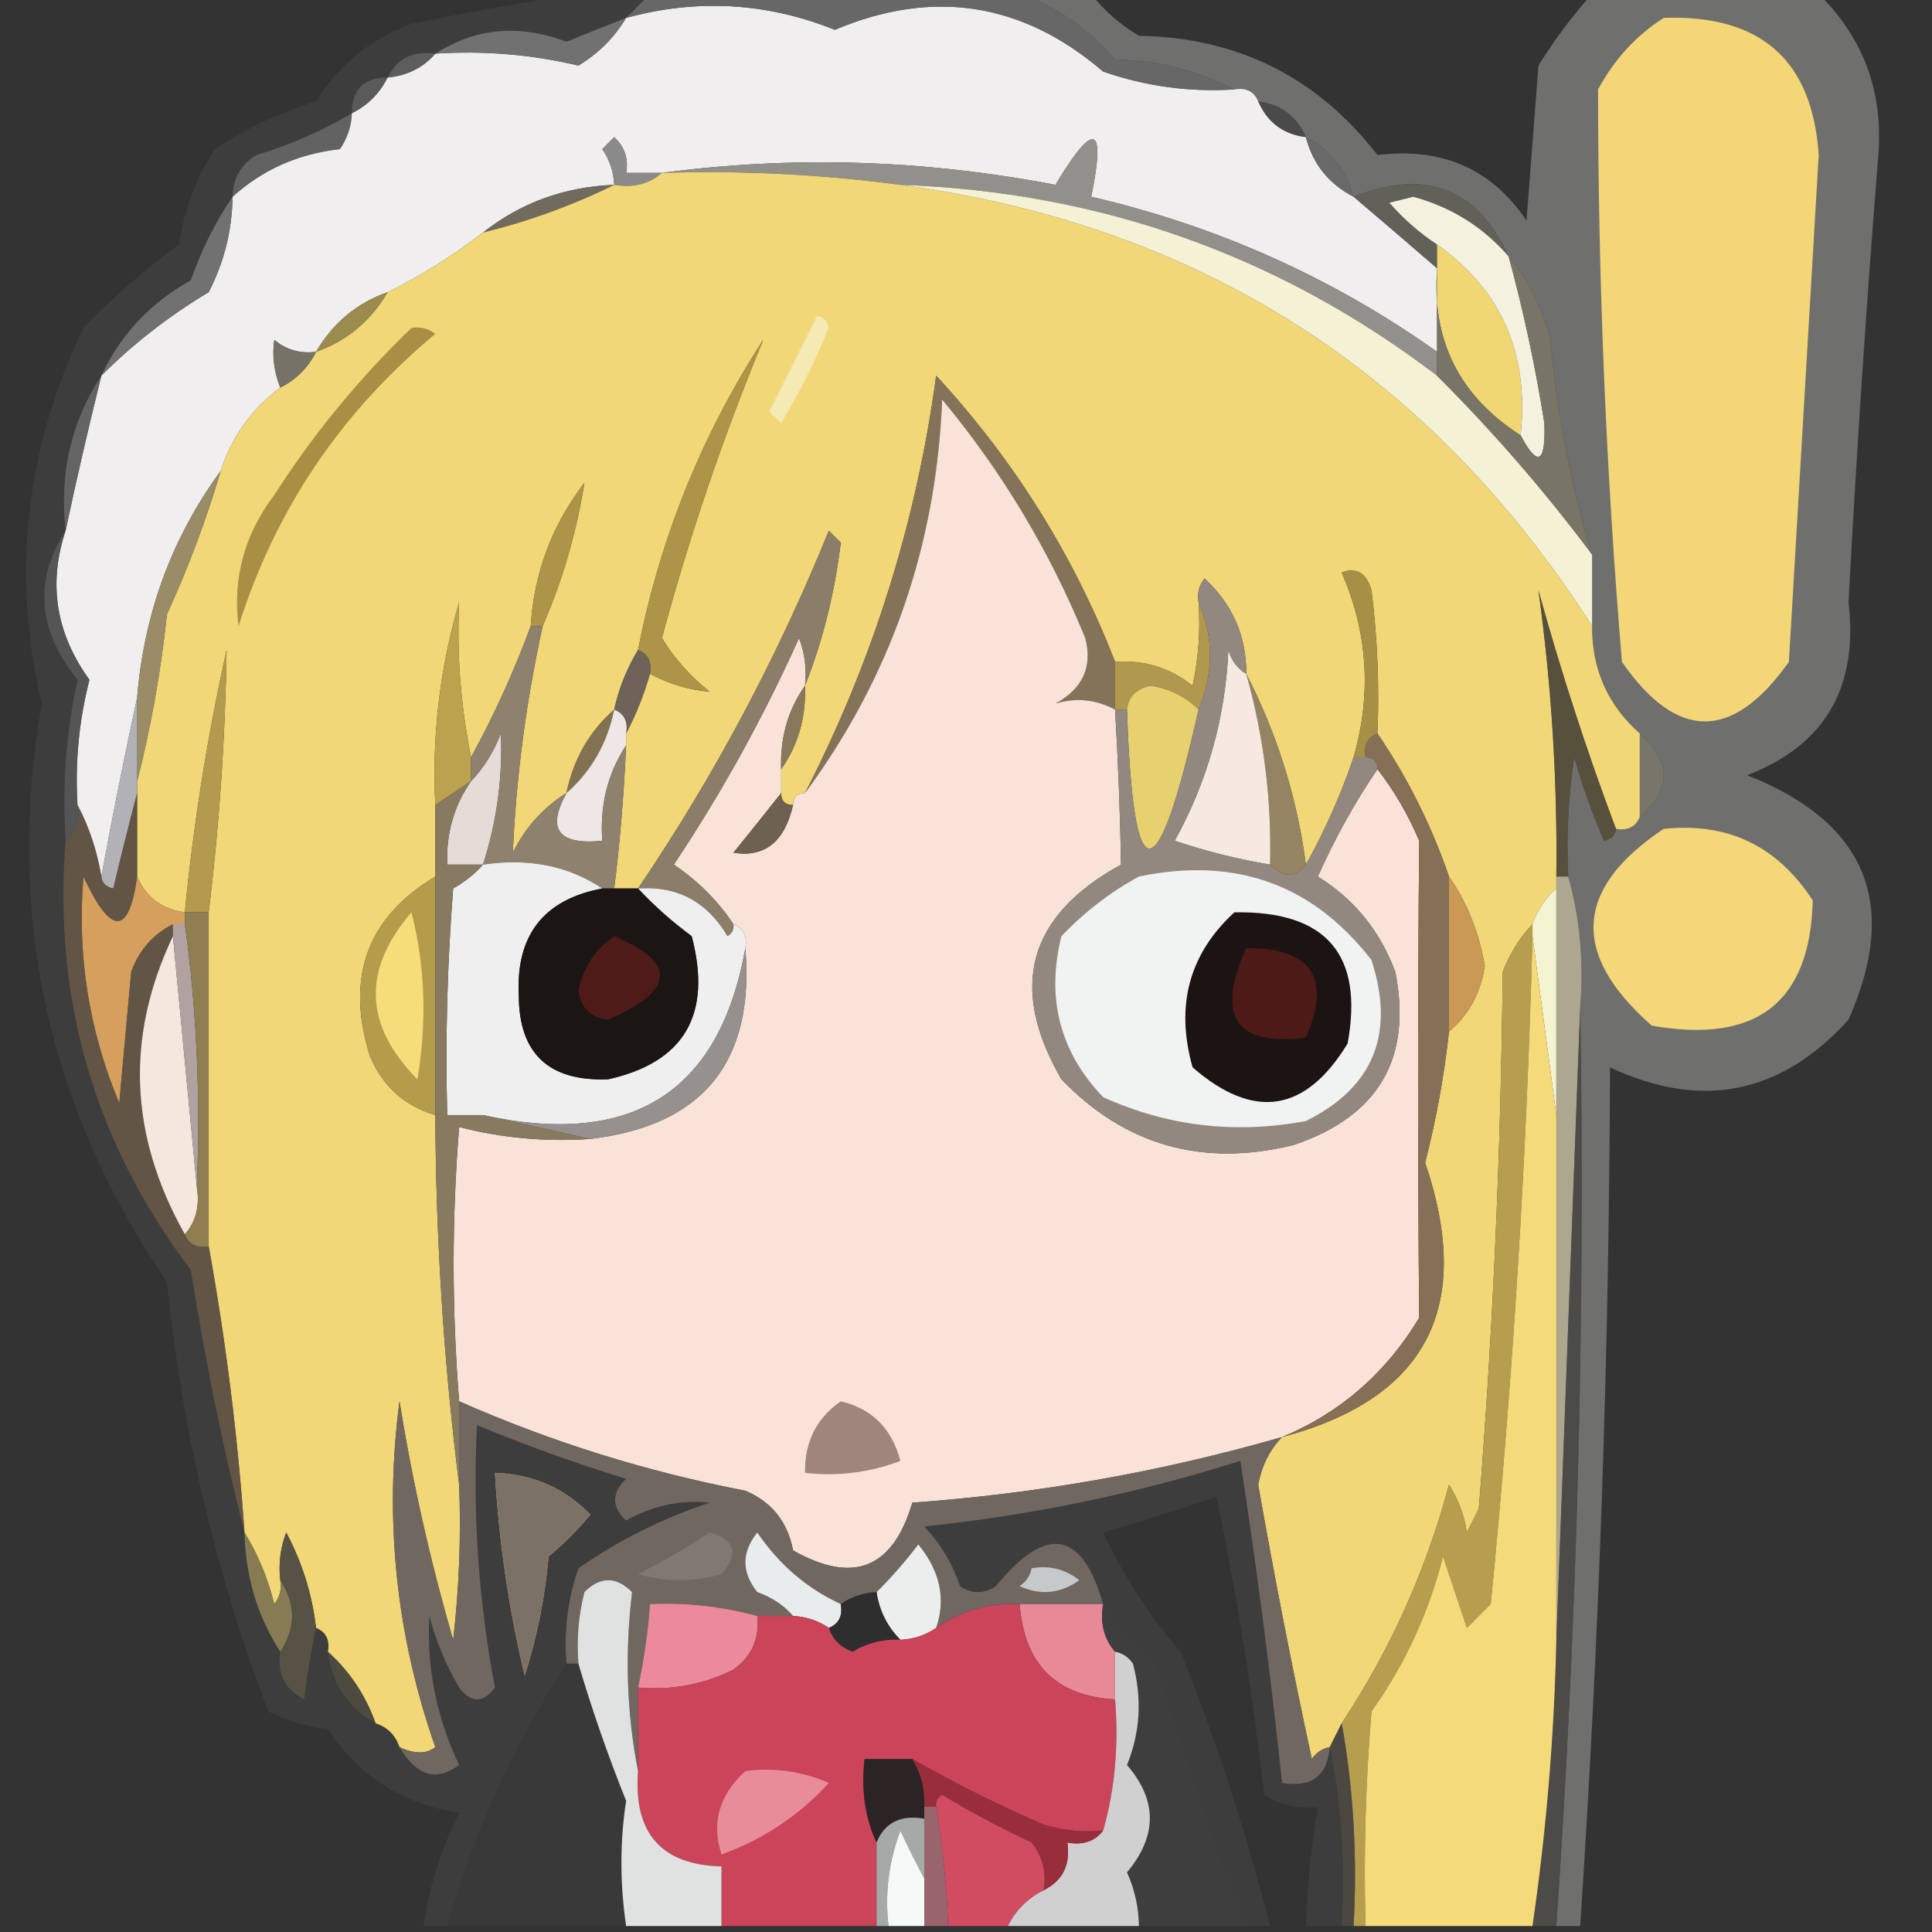 <?xml version="1.0" encoding="UTF-8"?>
<!DOCTYPE svg PUBLIC "-//W3C//DTD SVG 1.1//EN" "http://www.w3.org/Graphics/SVG/1.1/DTD/svg11.dtd">
<svg xmlns="http://www.w3.org/2000/svg" version="1.1" width="162px" height="162px" style="shape-rendering:geometricPrecision; text-rendering:geometricPrecision; image-rendering:optimizeQuality; fill-rule:evenodd; clip-rule:evenodd" xmlns:xlink="http://www.w3.org/1999/xlink">
<rect width="100%" height="100%" fill="#333333" stroke="none"/>
<g><path style="opacity:0.05" fill="#f6f6f6" d="M 48.5,-0.5 C 50.5,-0.5 52.5,-0.5 54.5,-0.5C 53.833,0.167 53.167,0.833 52.5,1.5C 50.844,2.146 49.177,2.813 47.5,3.5C 43.55,1.999 39.883,2.332 36.5,4.5C 34.62,4.229 33.287,4.896 32.5,6.5C 30.5,6.5 29.5,7.5 29.5,9.5C 27.028,10.962 24.361,12.128 21.5,13C 20.177,13.816 19.511,14.983 19.5,16.5C 18.065,18.598 16.898,20.931 16,23.5C 12.595,25.402 10.095,28.069 8.5,31.5C 5.965,35.355 4.965,39.688 5.5,44.5C 2.821,48.673 3.154,52.84 6.5,57C 5.533,61.401 5.2,65.901 5.5,70.5C 4.444,83.832 7.944,95.832 16,106.5C 17.187,114.033 18.687,121.366 20.5,128.5C 20.59,132.214 21.59,135.548 23.5,138.5C 23.222,140.346 23.889,141.68 25.5,142.5C 25.761,140.405 26.095,138.405 26.5,136.5C 27.338,136.842 27.672,137.508 27.5,138.5C 27.845,141.198 29.178,143.198 31.5,144.5C 32.5,144.833 33.167,145.5 33.5,146.5C 34.915,148.917 36.581,149.417 38.5,148C 36.602,143.992 35.768,139.826 36,135.5C 36.557,137.615 37.391,139.615 38.5,141.5C 39.5,142.833 40.5,142.833 41.5,141.5C 40.127,134.231 39.627,126.898 40,119.5C 44.074,121.192 48.24,122.692 52.5,124C 51.269,125.183 51.269,126.349 52.5,127.5C 54.735,126.248 57.069,125.748 59.5,126C 55.545,127.311 51.879,129.144 48.5,131.5C 47.607,134.084 47.274,136.751 47.5,139.5C 43.09,146.322 39.756,153.656 37.5,161.5C 36.833,161.5 36.167,161.5 35.5,161.5C 35.998,158.171 36.998,155.005 38.5,152C 33.804,151.308 30.138,148.975 27.5,145C 25.744,144.798 24.078,144.298 22.5,143.5C 18.079,131.9 15.246,119.9 14,107.5C 3.939,92.728 0.439,76.562 3.5,59C 0.944,48.161 2.111,37.661 7,27.5C 9.479,24.931 12.146,22.598 15,20.5C 15.438,17.624 16.438,14.957 18,12.5C 20.642,10.762 23.475,9.429 26.5,8.5C 28.417,5.417 31.084,3.25 34.5,2C 39.272,1.017 43.938,0.183 48.5,-0.5 Z M 41.5,123.5 C 44.686,123.613 47.353,124.78 49.5,127C 48.465,128.274 47.298,129.44 46,130.5C 45.703,133.914 45.036,137.247 44,140.5C 42.675,134.991 41.841,129.325 41.5,123.5 Z"/></g>
<g><path style="opacity:0.298" fill="#fdfcf9" d="M 85.5,-0.5 C 87.5,-0.5 89.5,-0.5 91.5,-0.5C 92.574,0.885 93.907,2.051 95.5,3C 103.788,3.144 110.455,6.477 115.5,13C 120.921,12.331 125.087,14.164 128,18.5C 128.333,14.167 128.667,9.833 129,5.5C 130.332,3.34 131.832,1.34 133.5,-0.5C 139.833,-0.5 146.167,-0.5 152.5,-0.5C 156.254,3.183 157.92,7.683 157.5,13C 156.501,25.489 155.667,37.989 155,50.5C 155.844,57.664 153.01,62.498 146.5,65C 156.481,68.949 159.314,75.782 155,85.5C 149.334,91.76 142.667,93.094 135,89.5C 134.927,113.538 134.094,137.538 132.5,161.5C 131.833,161.5 131.167,161.5 130.5,161.5C 132.265,135.872 132.932,110.206 132.5,84.5C 132.815,80.629 132.482,76.962 131.5,73.5C 131.335,70.15 131.502,66.817 132,63.5C 132.681,65.895 133.515,68.228 134.5,70.5C 135.107,70.376 135.44,70.043 135.5,69.5C 136.492,69.672 137.158,69.338 137.5,68.5C 140.167,66.167 140.167,63.833 137.5,61.5C 134.816,59.129 133.482,56.129 133.5,52.5C 133.5,50.5 133.5,48.5 133.5,46.5C 131.74,40.71 130.573,34.71 130,28.5C 129.33,25.826 128.163,23.493 126.5,21.5C 123.876,15.765 119.542,14.099 113.5,16.5C 112.864,14.205 111.531,12.539 109.5,11.5C 108.738,9.738 107.404,8.738 105.5,8.5C 105.158,7.662 104.492,7.328 103.5,7.5C 100.308,5.873 96.974,5.039 93.5,5C 91.254,2.391 88.587,0.557 85.5,-0.5 Z"/></g>
<g><path style="opacity:1" fill="#f1eeef" d="M 103.5,7.5 C 104.492,7.328 105.158,7.662 105.5,8.5C 106.262,10.262 107.596,11.262 109.5,11.5C 110.08,13.749 111.413,15.415 113.5,16.5C 115.757,18.411 118.09,20.411 120.5,22.5C 120.5,24.833 120.5,27.167 120.5,29.5C 111.743,23.291 102.076,18.958 91.5,16.5C 92.743,10.42 91.743,10.086 88.5,15.5C 77.421,13.376 66.421,13.042 55.5,14.5C 54.5,14.5 53.5,14.5 52.5,14.5C 52.719,13.325 52.386,12.325 51.5,11.5C 51.167,11.833 50.833,12.167 50.5,12.5C 51.127,13.417 51.461,14.417 51.5,15.5C 47.327,15.667 43.66,17 40.5,19.5C 37.974,21.454 35.307,23.121 32.5,24.5C 29.911,25.419 27.911,27.086 26.5,29.5C 25.178,29.67 24.011,29.337 23,28.5C 22.805,29.819 22.972,31.153 23.5,32.5C 21.1,34.296 19.433,36.63 18.5,39.5C 14.415,45.08 12.081,51.413 11.5,58.5C 10.419,63.486 9.419,68.486 8.5,73.5C 8.125,71.302 7.458,69.302 6.5,67.5C 6.284,63.941 6.618,60.441 7.5,57C 4.689,53.121 4.022,48.954 5.5,44.5C 6.402,40.245 7.402,35.911 8.5,31.5C 11.195,28.808 14.195,26.475 17.5,24.5C 18.795,21.988 19.461,19.321 19.5,16.5C 21.996,14.231 24.996,12.898 28.5,12.5C 29.127,11.583 29.461,10.583 29.5,9.5C 30.833,8.833 31.833,7.833 32.5,6.5C 34.153,6.34 35.486,5.674 36.5,4.5C 40.571,4.234 44.571,4.567 48.5,5.5C 50.188,4.479 51.521,3.145 52.5,1.5C 58.468,-0.123 64.301,0.21 70,2.5C 78.236,-0.967 85.736,0.199 92.5,6C 96.06,7.237 99.727,7.737 103.5,7.5 Z"/></g>
<g><path style="opacity:0.91" fill="#787778" d="M 52.5,1.5 C 51.521,3.145 50.188,4.479 48.5,5.5C 44.571,4.567 40.571,4.234 36.5,4.5C 39.883,2.332 43.55,1.999 47.5,3.5C 49.177,2.813 50.844,2.146 52.5,1.5 Z"/></g>
<g><path style="opacity:1" fill="#f3d777" d="M 139.5,1.5 C 147.639,1.212 151.973,5.046 152.5,13C 151.667,27.166 150.833,41.332 150,55.5C 145.283,62.152 140.617,62.152 136,55.5C 134.667,39.514 134.001,23.514 134,7.5C 135.36,4.977 137.193,2.977 139.5,1.5 Z"/></g>
<g><path style="opacity:0.906" fill="#626161" d="M 36.5,4.5 C 35.486,5.674 34.153,6.34 32.5,6.5C 33.287,4.896 34.62,4.229 36.5,4.5 Z"/></g>
<g><path style="opacity:0.906" fill="#6c6c6c" d="M 54.5,-0.5 C 64.833,-0.5 75.167,-0.5 85.5,-0.5C 88.587,0.557 91.254,2.391 93.5,5C 96.974,5.039 100.308,5.873 103.5,7.5C 99.727,7.737 96.06,7.237 92.5,6C 85.736,0.199 78.236,-0.967 70,2.5C 64.301,0.21 58.468,-0.123 52.5,1.5C 53.167,0.833 53.833,0.167 54.5,-0.5 Z"/></g>
<g><path style="opacity:0.843" fill="#616161" d="M 32.5,6.5 C 31.833,7.833 30.833,8.833 29.5,9.5C 29.5,7.5 30.5,6.5 32.5,6.5 Z"/></g>
<g><path style="opacity:0.455" fill="#656565" d="M 105.5,8.5 C 107.404,8.738 108.738,9.738 109.5,11.5C 107.596,11.262 106.262,10.262 105.5,8.5 Z"/></g>
<g><path style="opacity:0.898" fill="#696869" d="M 29.5,9.5 C 29.461,10.583 29.127,11.583 28.5,12.5C 24.996,12.898 21.996,14.231 19.5,16.5C 19.511,14.983 20.177,13.816 21.5,13C 24.361,12.128 27.028,10.962 29.5,9.5 Z"/></g>
<g><path style="opacity:1" fill="#8b8a8b" d="M 55.5,14.5 C 54.432,15.434 53.099,15.768 51.5,15.5C 51.461,14.417 51.127,13.417 50.5,12.5C 50.833,12.167 51.167,11.833 51.5,11.5C 52.386,12.325 52.719,13.325 52.5,14.5C 53.5,14.5 54.5,14.5 55.5,14.5 Z"/></g>
<g><path style="opacity:0.906" fill="#706f70" d="M 109.5,11.5 C 111.531,12.539 112.864,14.205 113.5,16.5C 111.413,15.415 110.08,13.749 109.5,11.5 Z"/></g>
<g><path style="opacity:1" fill="#92908a" d="M 120.5,29.5 C 120.5,30.167 120.5,30.833 120.5,31.5C 107.256,21.418 92.256,16.084 75.5,15.5C 68.877,14.62 62.211,14.287 55.5,14.5C 66.421,13.042 77.421,13.376 88.5,15.5C 91.743,10.086 92.743,10.42 91.5,16.5C 102.076,18.958 111.743,23.291 120.5,29.5 Z"/></g>
<g><path style="opacity:0.937" fill="#66645c" d="M 126.5,21.5 C 124.359,19.032 121.692,17.366 118.5,16.5C 117.833,16.667 117.167,16.833 116.5,17C 117.705,18.376 119.038,19.542 120.5,20.5C 120.5,21.167 120.5,21.833 120.5,22.5C 118.09,20.411 115.757,18.411 113.5,16.5C 119.542,14.099 123.876,15.765 126.5,21.5 Z"/></g>
<g><path style="opacity:1" fill="#706b5e" d="M 51.5,15.5 C 48.05,17.208 44.383,18.541 40.5,19.5C 43.66,17 47.327,15.667 51.5,15.5 Z"/></g>
<g><path style="opacity:1" fill="#f1d776" d="M 55.5,14.5 C 62.211,14.287 68.877,14.62 75.5,15.5C 100.54,18.871 119.874,31.205 133.5,52.5C 133.482,56.129 134.816,59.129 137.5,61.5C 137.5,63.833 137.5,66.167 137.5,68.5C 137.158,69.338 136.492,69.672 135.5,69.5C 133.047,62.973 130.88,56.307 129,49.5C 130.094,57.408 130.594,65.409 130.5,73.5C 130.5,73.833 130.5,74.167 130.5,74.5C 129.599,75.29 128.932,76.29 128.5,77.5C 127.442,78.6 126.608,79.934 126,81.5C 125.855,96.531 125.188,111.531 124,126.5C 123.667,127.167 123.333,127.833 123,128.5C 122.781,127.062 122.281,125.729 121.5,124.5C 119.576,131.679 116.576,138.345 112.5,144.5C 112.167,145.167 111.833,145.833 111.5,146.5C 110.883,146.611 110.383,146.944 110,147.5C 108.367,139.95 106.867,132.283 105.5,124.5C 105.803,122.886 106.47,121.552 107.5,120.5C 119.612,117.281 123.612,109.615 119.5,97.5C 120.426,93.87 121.093,90.203 121.5,86.5C 123.141,85.129 124.141,83.296 124.5,81C 124.018,78.181 123.018,75.681 121.5,73.5C 120.025,69.216 118.025,65.216 115.5,61.5C 115.666,57.486 115.499,53.486 115,49.5C 114.577,48.044 113.744,47.544 112.5,48C 114.69,53.028 115.023,58.194 113.5,63.5C 112.441,66.618 111.108,69.618 109.5,72.5C 108.765,66.897 107.098,61.563 104.5,56.5C 104.519,53.341 103.352,50.674 101,48.5C 100.536,49.094 100.369,49.761 100.5,50.5C 100.663,52.857 100.497,55.19 100,57.5C 98.103,55.984 95.936,55.317 93.5,55.5C 90.038,46.585 85.038,38.585 78.5,31.5C 76.838,43.816 73.172,55.483 67.5,66.5C 66.833,66.5 66.5,66.833 66.5,67.5C 65.833,67.5 65.5,67.167 65.5,66.5C 65.5,65.833 65.5,65.167 65.5,64.5C 66.924,62.486 67.591,60.152 67.5,57.5C 68.984,53.739 69.984,49.739 70.5,45.5C 70.167,45.167 69.833,44.833 69.5,44.5C 65.192,55.121 59.858,65.121 53.5,74.5C 52.833,74.5 52.167,74.5 51.5,74.5C 51.973,70.755 52.306,66.755 52.5,62.5C 52.5,62.167 52.5,61.833 52.5,61.5C 53.309,59.972 53.976,58.306 54.5,56.5C 56.144,57.366 57.811,57.866 59.5,58C 57.878,56.705 56.545,55.205 55.5,53.5C 57.829,44.876 60.662,36.543 64,28.5C 58.846,36.454 55.346,45.12 53.5,54.5C 52.559,56.05 51.892,57.716 51.5,59.5C 49.412,61.336 48.079,63.669 47.5,66.5C 45.549,67.716 44.049,69.382 43,71.5C 43.28,65.162 44.113,58.828 45.5,52.5C 47.168,48.662 48.334,44.662 49,40.5C 46.283,44.03 44.783,48.03 44.5,52.5C 43.107,56.286 41.441,59.952 39.5,63.5C 38.625,59.179 38.291,54.846 38.5,50.5C 36.875,56.043 36.208,61.71 36.5,67.5C 36.5,69.5 36.5,71.5 36.5,73.5C 30.795,76.919 28.962,81.919 31,88.5C 32.054,91.056 33.888,92.722 36.5,93.5C 36.553,104.024 37.22,114.357 38.5,124.5C 38.666,128.846 38.499,133.179 38,137.5C 36.085,130.933 34.585,124.266 33.5,117.5C 32.2,127.379 33.2,137.046 36.5,146.5C 35.767,147.087 34.767,147.087 33.5,146.5C 33.167,145.5 32.5,144.833 31.5,144.5C 30.66,142.147 29.326,140.147 27.5,138.5C 27.672,137.508 27.338,136.842 26.5,136.5C 26.174,133.689 25.341,131.022 24,128.5C 23.51,129.793 23.343,131.127 23.5,132.5C 23.631,133.239 23.464,133.906 23,134.5C 22.434,132.277 21.601,130.277 20.5,128.5C 19.938,120.438 18.938,112.438 17.5,104.5C 17.5,95.167 17.5,85.833 17.5,76.5C 18.394,69.17 18.894,61.837 19,54.5C 17.385,61.78 16.218,69.113 15.5,76.5C 13.569,76.229 12.236,75.229 11.5,73.5C 11.5,71.167 11.5,68.833 11.5,66.5C 11.5,66.167 11.5,65.833 11.5,65.5C 12.644,61.028 13.477,56.362 14,51.5C 15.791,47.589 17.291,43.589 18.5,39.5C 19.433,36.63 21.1,34.296 23.5,32.5C 24.833,31.833 25.833,30.833 26.5,29.5C 29.089,28.581 31.089,26.914 32.5,24.5C 35.307,23.121 37.974,21.454 40.5,19.5C 44.383,18.541 48.05,17.208 51.5,15.5C 53.099,15.768 54.432,15.434 55.5,14.5 Z M 41.5,123.5 C 41.841,129.325 42.675,134.991 44,140.5C 45.036,137.247 45.703,133.914 46,130.5C 47.298,129.44 48.465,128.274 49.5,127C 47.353,124.78 44.686,123.613 41.5,123.5 Z"/></g>
<g><path style="opacity:0.906" fill="#787777" d="M 19.5,16.5 C 19.461,19.321 18.795,21.988 17.5,24.5C 14.195,26.475 11.195,28.808 8.5,31.5C 10.095,28.069 12.595,25.402 16,23.5C 16.898,20.931 18.065,18.598 19.5,16.5 Z"/></g>
<g><path style="opacity:1" fill="#f1d774" d="M 120.5,20.5 C 125.903,24.342 128.236,29.675 127.5,36.5C 122.364,33.205 120.031,28.539 120.5,22.5C 120.5,21.833 120.5,21.167 120.5,20.5 Z"/></g>
<g><path style="opacity:1" fill="#9c8b4e" d="M 32.5,24.5 C 31.089,26.914 29.089,28.581 26.5,29.5C 27.911,27.086 29.911,25.419 32.5,24.5 Z"/></g>
<g><path style="opacity:1" fill="#777267" d="M 26.5,29.5 C 25.833,30.833 24.833,31.833 23.5,32.5C 22.972,31.153 22.805,29.819 23,28.5C 24.011,29.337 25.178,29.67 26.5,29.5 Z"/></g>
<g><path style="opacity:1" fill="#f4f2df" d="M 126.5,21.5 C 127.749,26.075 128.749,30.741 129.5,35.5C 129.608,38.866 128.942,39.2 127.5,36.5C 128.236,29.675 125.903,24.342 120.5,20.5C 119.038,19.542 117.705,18.376 116.5,17C 117.167,16.833 117.833,16.667 118.5,16.5C 121.692,17.366 124.359,19.032 126.5,21.5 Z"/></g>
<g><path style="opacity:1" fill="#f5e9b4" d="M 68.5,26.5 C 69.043,26.56 69.376,26.893 69.5,27.5C 68.352,30.29 67.019,32.956 65.5,35.5C 65.167,35.167 64.833,34.833 64.5,34.5C 65.847,31.807 67.18,29.14 68.5,26.5 Z"/></g>
<g><path style="opacity:1" fill="#a98f43" d="M 34.5,27.5 C 35.239,27.369 35.906,27.536 36.5,28C 28.59,34.571 23.09,42.738 20,52.5C 19.494,48.486 20.494,44.819 23,41.5C 26.29,36.378 30.123,31.711 34.5,27.5 Z"/></g>
<g><path style="opacity:1" fill="#f4f1d5" d="M 75.5,15.5 C 92.256,16.084 107.256,21.418 120.5,31.5C 125.236,36.23 129.569,41.23 133.5,46.5C 133.5,48.5 133.5,50.5 133.5,52.5C 119.874,31.205 100.54,18.871 75.5,15.5 Z"/></g>
<g><path style="opacity:1" fill="#857359" d="M 93.5,55.5 C 93.5,56.833 93.5,58.167 93.5,59.5C 91.894,58.641 90.228,58.474 88.5,59C 90.797,57.737 91.63,55.903 91,53.5C 88.019,46.203 84.019,39.536 79,33.5C 78.505,45.791 74.672,56.791 67.5,66.5C 73.172,55.483 76.838,43.816 78.5,31.5C 85.038,38.585 90.038,46.585 93.5,55.5 Z"/></g>
<g><path style="opacity:0.937" fill="#696868" d="M 8.5,31.5 C 7.402,35.911 6.402,40.245 5.5,44.5C 4.965,39.688 5.965,35.355 8.5,31.5 Z"/></g>
<g><path style="opacity:1" fill="#787567" d="M 126.5,21.5 C 128.163,23.493 129.33,25.826 130,28.5C 130.573,34.71 131.74,40.71 133.5,46.5C 129.569,41.23 125.236,36.23 120.5,31.5C 120.5,30.833 120.5,30.167 120.5,29.5C 120.5,27.167 120.5,24.833 120.5,22.5C 120.031,28.539 122.364,33.205 127.5,36.5C 128.942,39.2 129.608,38.866 129.5,35.5C 128.749,30.741 127.749,26.075 126.5,21.5 Z"/></g>
<g><path style="opacity:1" fill="#f9e3d8" d="M 93.5,59.5 C 93.756,63.862 93.923,68.195 94,72.5C 86.197,76.778 84.53,82.778 89,90.5C 94.364,96.061 100.864,97.894 108.5,96C 115.59,93.592 118.424,88.759 117,81.5C 115.719,78.058 113.553,75.392 110.5,73.5C 111.941,70.276 113.608,67.276 115.5,64.5C 116.907,66.308 118.074,68.308 119,70.5C 118.875,83.853 118.875,97.187 119,110.5C 116.206,115.134 112.373,118.467 107.5,120.5C 97.376,123.41 87.043,125.243 76.5,126C 74.873,131.528 71.539,132.862 66.5,130C 66.042,127.602 64.709,125.936 62.5,125C 54.204,123.401 46.204,120.901 38.5,117.5C 37.884,109.802 37.884,102.135 38.5,94.5C 42.094,95.426 45.76,95.759 49.5,95.5C 58.947,94.381 63.281,89.048 62.5,79.5C 62.672,78.508 62.338,77.842 61.5,77.5C 60.188,75.521 58.521,73.855 56.5,72.5C 60.508,66.488 64.007,60.155 67,53.5C 67.49,54.793 67.657,56.127 67.5,57.5C 66.076,59.514 65.409,61.848 65.5,64.5C 65.5,65.167 65.5,65.833 65.5,66.5C 64.221,68.123 62.887,69.79 61.5,71.5C 64.124,71.923 65.791,70.59 66.5,67.5C 66.5,66.833 66.833,66.5 67.5,66.5C 74.672,56.791 78.505,45.791 79,33.5C 84.019,39.536 88.019,46.203 91,53.5C 91.63,55.903 90.797,57.737 88.5,59C 90.228,58.474 91.894,58.641 93.5,59.5 Z"/></g>
<g><path style="opacity:1" fill="#ad9447" d="M 54.5,56.5 C 54.672,55.508 54.338,54.842 53.5,54.5C 55.346,45.12 58.846,36.454 64,28.5C 60.662,36.543 57.829,44.876 55.5,53.5C 56.545,55.205 57.878,56.705 59.5,58C 57.811,57.866 56.144,57.366 54.5,56.5 Z"/></g>
<g><path style="opacity:1" fill="#ad9447" d="M 45.5,52.5 C 45.167,52.5 44.833,52.5 44.5,52.5C 44.783,48.03 46.283,44.03 49,40.5C 48.334,44.662 47.168,48.662 45.5,52.5 Z"/></g>
<g><path style="opacity:1" fill="#998c66" d="M 18.5,39.5 C 17.291,43.589 15.791,47.589 14,51.5C 13.477,56.362 12.644,61.028 11.5,65.5C 11.5,63.167 11.5,60.833 11.5,58.5C 12.081,51.413 14.415,45.08 18.5,39.5 Z"/></g>
<g><path style="opacity:1" fill="#8b7d67" d="M 67.5,57.5 C 67.657,56.127 67.49,54.793 67,53.5C 64.007,60.155 60.508,66.488 56.5,72.5C 58.521,73.855 60.188,75.521 61.5,77.5C 61.565,77.938 61.399,78.272 61,78.5C 59.285,75.603 56.785,74.269 53.5,74.5C 59.858,65.121 65.192,55.121 69.5,44.5C 69.833,44.833 70.167,45.167 70.5,45.5C 69.984,49.739 68.984,53.739 67.5,57.5 Z"/></g>
<g><path style="opacity:1" fill="#b0994f" d="M 100.5,50.5 C 101.775,53.396 101.775,56.396 100.5,59.5C 99.406,58.418 98.073,57.752 96.5,57.5C 95.287,57.747 94.62,58.414 94.5,59.5C 94.167,59.5 93.833,59.5 93.5,59.5C 93.5,58.167 93.5,56.833 93.5,55.5C 95.936,55.317 98.103,55.984 100,57.5C 100.497,55.19 100.663,52.857 100.5,50.5 Z"/></g>
<g><path style="opacity:1" fill="#a78f46" d="M 115.5,61.5 C 114.662,61.842 114.328,62.508 114.5,63.5C 114.167,63.5 113.833,63.5 113.5,63.5C 115.023,58.194 114.69,53.028 112.5,48C 113.744,47.544 114.577,48.044 115,49.5C 115.499,53.486 115.666,57.486 115.5,61.5 Z"/></g>
<g><path style="opacity:0.878" fill="#5b5a5a" d="M 5.5,44.5 C 4.022,48.954 4.689,53.121 7.5,57C 6.618,60.441 6.284,63.941 6.5,67.5C 6.737,68.791 6.404,69.791 5.5,70.5C 5.2,65.901 5.533,61.401 6.5,57C 3.154,52.84 2.821,48.673 5.5,44.5 Z"/></g>
<g><path style="opacity:1" fill="#6f6359" d="M 53.5,54.5 C 54.338,54.842 54.672,55.508 54.5,56.5C 53.976,58.306 53.309,59.972 52.5,61.5C 52.672,60.508 52.338,59.842 51.5,59.5C 51.892,57.716 52.559,56.05 53.5,54.5 Z"/></g>
<g><path style="opacity:1" fill="#958463" d="M 104.5,56.5 C 107.098,61.563 108.765,66.897 109.5,72.5C 108.652,73.625 107.652,73.625 106.5,72.5C 106.635,67.047 105.968,61.714 104.5,56.5 Z"/></g>
<g><path style="opacity:1" fill="#89785c" d="M 67.5,57.5 C 67.591,60.152 66.924,62.486 65.5,64.5C 65.409,61.848 66.076,59.514 67.5,57.5 Z"/></g>
<g><path style="opacity:1" fill="#827251" d="M 51.5,59.5 C 50.921,62.331 49.588,64.664 47.5,66.5C 48.079,63.669 49.412,61.336 51.5,59.5 Z"/></g>
<g><path style="opacity:1" fill="#e7d16f" d="M 100.5,59.5 C 97.012,75.037 95.012,75.037 94.5,59.5C 94.62,58.414 95.287,57.747 96.5,57.5C 98.073,57.752 99.406,58.418 100.5,59.5 Z"/></g>
<g><path style="opacity:1" fill="#f5e9e1" d="M 104.5,56.5 C 105.968,61.714 106.635,67.047 106.5,72.5C 103.797,72.048 101.13,71.382 98.5,70.5C 101.243,65.53 102.743,60.197 103,54.5C 103.278,55.416 103.778,56.083 104.5,56.5 Z"/></g>
<g><path style="opacity:1" fill="#bca24f" d="M 39.5,63.5 C 39.5,64.167 39.5,64.833 39.5,65.5C 38.5,66.167 37.5,66.833 36.5,67.5C 36.208,61.71 36.875,56.043 38.5,50.5C 38.291,54.846 38.625,59.179 39.5,63.5 Z"/></g>
<g><path style="opacity:1" fill="#b49a4c" d="M 17.5,76.5 C 16.833,76.5 16.167,76.5 15.5,76.5C 16.218,69.113 17.385,61.78 19,54.5C 18.894,61.837 18.394,69.17 17.5,76.5 Z"/></g>
<g><path style="opacity:0.922" fill="#7e7b6f" d="M 137.5,61.5 C 140.167,63.833 140.167,66.167 137.5,68.5C 137.5,66.167 137.5,63.833 137.5,61.5 Z"/></g>
<g><path style="opacity:0.725" fill="#645b40" d="M 135.5,69.5 C 135.44,70.043 135.107,70.376 134.5,70.5C 133.515,68.228 132.681,65.895 132,63.5C 131.502,66.817 131.335,70.15 131.5,73.5C 131.167,73.5 130.833,73.5 130.5,73.5C 130.594,65.409 130.094,57.408 129,49.5C 130.88,56.307 133.047,62.973 135.5,69.5 Z"/></g>
<g><path style="opacity:1" fill="#efe7e5" d="M 51.5,59.5 C 52.338,59.842 52.672,60.508 52.5,61.5C 52.5,61.833 52.5,62.167 52.5,62.5C 50.961,64.838 50.294,67.505 50.5,70.5C 46.814,70.87 45.814,69.537 47.5,66.5C 49.588,64.664 50.921,62.331 51.5,59.5 Z"/></g>
<g><path style="opacity:1" fill="#e7dbd8" d="M 40.5,72.5 C 39.5,72.5 38.5,72.5 37.5,72.5C 37.4,69.891 38.067,67.558 39.5,65.5C 40.559,64.4 41.392,63.066 42,61.5C 42.153,65.252 41.653,68.919 40.5,72.5 Z"/></g>
<g><path style="opacity:1" fill="#8e816e" d="M 44.5,52.5 C 44.833,52.5 45.167,52.5 45.5,52.5C 44.113,58.828 43.28,65.162 43,71.5C 44.049,69.382 45.549,67.716 47.5,66.5C 45.814,69.537 46.814,70.87 50.5,70.5C 50.294,67.505 50.961,64.838 52.5,62.5C 52.306,66.755 51.973,70.755 51.5,74.5C 51.167,74.5 50.833,74.5 50.5,74.5C 47.663,72.598 44.329,71.931 40.5,72.5C 41.653,68.919 42.153,65.252 42,61.5C 41.392,63.066 40.559,64.4 39.5,65.5C 39.5,64.833 39.5,64.167 39.5,63.5C 41.441,59.952 43.107,56.286 44.5,52.5 Z"/></g>
<g><path style="opacity:1" fill="#b2b1b5" d="M 11.5,58.5 C 11.5,60.833 11.5,63.167 11.5,65.5C 11.5,65.833 11.5,66.167 11.5,66.5C 10.834,69.028 10.168,71.694 9.5,74.5C 8.893,74.376 8.56,74.043 8.5,73.5C 9.419,68.486 10.419,63.486 11.5,58.5 Z"/></g>
<g><path style="opacity:1" fill="#6e6150" d="M 65.5,66.5 C 65.5,67.167 65.833,67.5 66.5,67.5C 65.791,70.59 64.124,71.923 61.5,71.5C 62.887,69.79 64.221,68.123 65.5,66.5 Z"/></g>
<g><path style="opacity:1" fill="#f3d778" d="M 139.5,69.5 C 144.874,68.937 149.041,70.937 152,75.5C 151.791,84.059 147.291,87.559 138.5,86C 131.671,80.003 132.004,74.503 139.5,69.5 Z"/></g>
<g><path style="opacity:1" fill="#efeff0" d="M 40.5,72.5 C 44.329,71.931 47.663,72.598 50.5,74.5C 45.578,75.428 43.244,78.428 43.5,83.5C 43.527,88.358 46.027,90.692 51,90.5C 57.391,89.069 59.724,85.069 58,78.5C 56.333,77.267 54.833,75.933 53.5,74.5C 56.785,74.269 59.285,75.603 61,78.5C 61.399,78.272 61.565,77.938 61.5,77.5C 62.338,77.842 62.672,78.508 62.5,79.5C 60.34,91.587 53.006,96.254 40.5,93.5C 39.5,93.5 38.5,93.5 37.5,93.5C 37.334,87.158 37.501,80.825 38,74.5C 38.995,73.934 39.828,73.267 40.5,72.5 Z"/></g>
<g><path style="opacity:1" fill="#928880" d="M 104.5,56.5 C 103.778,56.083 103.278,55.416 103,54.5C 102.743,60.197 101.243,65.53 98.5,70.5C 101.13,71.382 103.797,72.048 106.5,72.5C 107.652,73.625 108.652,73.625 109.5,72.5C 111.108,69.618 112.441,66.618 113.5,63.5C 113.833,63.5 114.167,63.5 114.5,63.5C 115.167,63.5 115.5,63.833 115.5,64.5C 113.608,67.276 111.941,70.276 110.5,73.5C 113.553,75.392 115.719,78.058 117,81.5C 118.424,88.759 115.59,93.592 108.5,96C 100.864,97.894 94.364,96.061 89,90.5C 84.53,82.778 86.197,76.778 94,72.5C 93.923,68.195 93.756,63.862 93.5,59.5C 93.833,59.5 94.167,59.5 94.5,59.5C 95.012,75.037 97.012,75.037 100.5,59.5C 101.775,56.396 101.775,53.396 100.5,50.5C 100.369,49.761 100.536,49.094 101,48.5C 103.352,50.674 104.519,53.341 104.5,56.5 Z"/></g>
<g><path style="opacity:1" fill="#f1f2f2" d="M 95.5,73.5 C 103.581,71.812 110.081,74.145 115,80.5C 117.002,86.685 115.169,91.185 109.5,94C 103.574,95.11 97.908,94.444 92.5,92C 88.872,88.207 87.706,83.707 89,78.5C 90.965,76.45 93.132,74.783 95.5,73.5 Z"/></g>
<g><path style="opacity:1" fill="#1b1514" d="M 50.5,74.5 C 50.833,74.5 51.167,74.5 51.5,74.5C 52.167,74.5 52.833,74.5 53.5,74.5C 54.833,75.933 56.333,77.267 58,78.5C 59.724,85.069 57.391,89.069 51,90.5C 46.027,90.692 43.527,88.358 43.5,83.5C 43.244,78.428 45.578,75.428 50.5,74.5 Z"/></g>
<g><path style="opacity:1" fill="#c99955" d="M 121.5,73.5 C 123.018,75.681 124.018,78.181 124.5,81C 124.141,83.296 123.141,85.129 121.5,86.5C 121.5,82.167 121.5,77.833 121.5,73.5 Z"/></g>
<g><path style="opacity:1" fill="#b59c4b" d="M 36.5,73.5 C 36.5,80.167 36.5,86.833 36.5,93.5C 33.888,92.722 32.054,91.056 31,88.5C 28.962,81.919 30.795,76.919 36.5,73.5 Z"/></g>
<g><path style="opacity:1" fill="#f6dd7a" d="M 34.5,76.5 C 35.648,80.981 35.815,85.648 35,90.5C 30.523,85.977 30.356,81.31 34.5,76.5 Z"/></g>
<g><path style="opacity:1" fill="#d59f5e" d="M 11.5,73.5 C 12.236,75.229 13.569,76.229 15.5,76.5C 15.5,76.833 15.5,77.167 15.5,77.5C 15.167,77.5 14.833,77.5 14.5,77.5C 12.827,78.343 11.66,79.676 11,81.5C 10.667,85.167 10.333,88.833 10,92.5C 7.446,86.399 6.446,80.066 7,73.5C 9.307,78.472 10.807,78.472 11.5,73.5 Z"/></g>
<g><path style="opacity:1" fill="#4f1b18" d="M 51.5,78.5 C 56.788,80.717 56.621,83.05 51,85.5C 49.5,85.333 48.667,84.5 48.5,83C 48.957,81.06 49.957,79.56 51.5,78.5 Z"/></g>
<g><path style="opacity:0.816" fill="#6e5d4a" d="M 11.5,66.5 C 11.5,68.833 11.5,71.167 11.5,73.5C 10.807,78.472 9.307,78.472 7,73.5C 6.446,80.066 7.446,86.399 10,92.5C 10.333,88.833 10.667,85.167 11,81.5C 11.66,79.676 12.827,78.343 14.5,77.5C 14.5,77.833 14.5,78.167 14.5,78.5C 10.502,86.904 10.835,95.237 15.5,103.5C 15.842,104.338 16.508,104.672 17.5,104.5C 18.938,112.438 19.938,120.438 20.5,128.5C 18.687,121.366 17.187,114.033 16,106.5C 7.944,95.832 4.444,83.832 5.5,70.5C 6.404,69.791 6.737,68.791 6.5,67.5C 7.458,69.302 8.125,71.302 8.5,73.5C 8.56,74.043 8.893,74.376 9.5,74.5C 10.168,71.694 10.834,69.028 11.5,66.5 Z"/></g>
<g><path style="opacity:1" fill="#f5e7de" d="M 14.5,78.5 C 15.167,85.5 15.833,92.5 16.5,99.5C 16.768,101.099 16.434,102.432 15.5,103.5C 10.835,95.237 10.502,86.904 14.5,78.5 Z"/></g>
<g><path style="opacity:1" fill="#b1a2a1" d="M 14.5,78.5 C 14.5,78.167 14.5,77.833 14.5,77.5C 14.833,77.5 15.167,77.5 15.5,77.5C 16.492,84.648 16.825,91.981 16.5,99.5C 15.833,92.5 15.167,85.5 14.5,78.5 Z"/></g>
<g><path style="opacity:1" fill="#8e7e51" d="M 15.5,77.5 C 15.5,77.167 15.5,76.833 15.5,76.5C 16.167,76.5 16.833,76.5 17.5,76.5C 17.5,85.833 17.5,95.167 17.5,104.5C 16.508,104.672 15.842,104.338 15.5,103.5C 16.434,102.432 16.768,101.099 16.5,99.5C 16.825,91.981 16.492,84.648 15.5,77.5 Z"/></g>
<g><path style="opacity:1" fill="#1c1413" d="M 103.5,76.5 C 111.201,76.362 114.367,80.029 113,87.5C 109.468,93.29 105.135,93.957 100,89.5C 98.539,84.326 99.706,79.993 103.5,76.5 Z"/></g>
<g><path style="opacity:1" fill="#4d1a17" d="M 104.5,79.5 C 109.984,79.481 111.65,81.981 109.5,87C 103.593,87.746 101.927,85.246 104.5,79.5 Z"/></g>
<g><path style="opacity:1" fill="#856f57" d="M 115.5,61.5 C 118.025,65.216 120.025,69.216 121.5,73.5C 121.5,77.833 121.5,82.167 121.5,86.5C 121.093,90.203 120.426,93.87 119.5,97.5C 123.612,109.615 119.612,117.281 107.5,120.5C 112.373,118.467 116.206,115.134 119,110.5C 118.875,97.187 118.875,83.853 119,70.5C 118.074,68.308 116.907,66.308 115.5,64.5C 115.5,63.833 115.167,63.5 114.5,63.5C 114.328,62.508 114.662,61.842 115.5,61.5 Z"/></g>
<g><path style="opacity:1" fill="#f4f3d2" d="M 130.5,74.5 C 130.5,80.833 130.5,87.167 130.5,93.5C 129.833,88.5 129.167,83.5 128.5,78.5C 128.5,78.167 128.5,77.833 128.5,77.5C 128.932,76.29 129.599,75.29 130.5,74.5 Z"/></g>
<g><path style="opacity:0.961" fill="#b2ac94" d="M 130.5,73.5 C 130.833,73.5 131.167,73.5 131.5,73.5C 132.482,76.962 132.815,80.629 132.5,84.5C 131.833,102.167 131.167,119.833 130.5,137.5C 130.5,122.833 130.5,108.167 130.5,93.5C 130.5,87.167 130.5,80.833 130.5,74.5C 130.5,74.167 130.5,73.833 130.5,73.5 Z"/></g>
<g><path style="opacity:1" fill="#97918d" d="M 62.5,79.5 C 63.281,89.048 58.947,94.381 49.5,95.5C 46.5,94.833 43.5,94.167 40.5,93.5C 53.006,96.254 60.34,91.587 62.5,79.5 Z"/></g>
<g><path style="opacity:1" fill="#b79e4e" d="M 128.5,77.5 C 128.5,77.833 128.5,78.167 128.5,78.5C 128.008,97.181 126.842,115.848 125,134.5C 124.333,135.167 123.667,135.833 123,136.5C 122.333,134.5 121.667,132.5 121,130.5C 119.804,135.223 117.804,139.557 115,143.5C 114.501,149.491 114.334,155.491 114.5,161.5C 114.167,161.5 113.833,161.5 113.5,161.5C 113.822,155.642 113.489,149.975 112.5,144.5C 116.576,138.345 119.576,131.679 121.5,124.5C 122.281,125.729 122.781,127.062 123,128.5C 123.333,127.833 123.667,127.167 124,126.5C 125.188,111.531 125.855,96.531 126,81.5C 126.608,79.934 127.442,78.6 128.5,77.5 Z"/></g>
<g><path style="opacity:1" fill="#877a60" d="M 39.5,65.5 C 38.067,67.558 37.4,69.891 37.5,72.5C 38.5,72.5 39.5,72.5 40.5,72.5C 39.828,73.267 38.995,73.934 38,74.5C 37.501,80.825 37.334,87.158 37.5,93.5C 38.5,93.5 39.5,93.5 40.5,93.5C 43.5,94.167 46.5,94.833 49.5,95.5C 45.76,95.759 42.094,95.426 38.5,94.5C 37.884,102.135 37.884,109.802 38.5,117.5C 38.5,119.833 38.5,122.167 38.5,124.5C 37.22,114.357 36.553,104.024 36.5,93.5C 36.5,86.833 36.5,80.167 36.5,73.5C 36.5,71.5 36.5,69.5 36.5,67.5C 37.5,66.833 38.5,66.167 39.5,65.5 Z"/></g>
<g><path style="opacity:1" fill="#a0857d" d="M 70.5,117.5 C 73.121,118.121 74.788,119.788 75.5,122.5C 72.913,123.48 70.247,123.813 67.5,123.5C 67.461,120.911 68.461,118.911 70.5,117.5 Z"/></g>
<g><path style="opacity:0.048" fill="#f9f9f9" d="M 111.5,146.5 C 112.487,151.305 112.821,156.305 112.5,161.5C 111.5,161.5 110.5,161.5 109.5,161.5C 109.616,158.14 109.949,154.807 110.5,151.5C 108.856,151.714 107.356,151.38 106,150.5C 105.055,142.107 103.722,133.774 102,125.5C 98.876,126.561 95.709,127.561 92.5,128.5C 94.214,132.166 96.38,135.5 99,138.5C 101.997,145.992 104.497,153.659 106.5,161.5C 105.833,161.5 105.167,161.5 104.5,161.5C 101.719,154.269 99.219,146.936 97,139.5C 94.978,138.198 93.478,136.532 92.5,134.5C 90.733,128.316 87.733,127.816 83.5,133C 82.5,133.667 81.5,133.667 80.5,133C 79.87,131.108 78.87,129.441 77.5,128C 86.551,127.057 95.384,125.223 104,122.5C 105.388,131.492 106.555,140.492 107.5,149.5C 109.973,149.912 111.306,148.912 111.5,146.5 Z"/></g>
<g><path style="opacity:0.594" fill="#5d5b57" d="M 132.5,84.5 C 132.932,110.206 132.265,135.872 130.5,161.5C 129.833,161.5 129.167,161.5 128.5,161.5C 129.661,153.545 130.328,145.545 130.5,137.5C 131.167,119.833 131.833,102.167 132.5,84.5 Z"/></g>
<g><path style="opacity:0.996" fill="#f5db79" d="M 128.5,78.5 C 129.167,83.5 129.833,88.5 130.5,93.5C 130.5,108.167 130.5,122.833 130.5,137.5C 130.328,145.545 129.661,153.545 128.5,161.5C 123.833,161.5 119.167,161.5 114.5,161.5C 114.334,155.491 114.501,149.491 115,143.5C 117.804,139.557 119.804,135.223 121,130.5C 121.667,132.5 122.333,134.5 123,136.5C 123.667,135.833 124.333,135.167 125,134.5C 126.842,115.848 128.008,97.181 128.5,78.5 Z"/></g>
<g><path style="opacity:0.937" fill="#746b64" d="M 38.5,124.5 C 38.5,122.167 38.5,119.833 38.5,117.5C 46.204,120.901 54.204,123.401 62.5,125C 64.709,125.936 66.042,127.602 66.5,130C 71.539,132.862 74.873,131.528 76.5,126C 87.043,125.243 97.376,123.41 107.5,120.5C 106.47,121.552 105.803,122.886 105.5,124.5C 106.867,132.283 108.367,139.95 110,147.5C 110.383,146.944 110.883,146.611 111.5,146.5C 111.306,148.912 109.973,149.912 107.5,149.5C 106.555,140.492 105.388,131.492 104,122.5C 95.384,125.223 86.551,127.057 77.5,128C 78.87,129.441 79.87,131.108 80.5,133C 81.5,133.667 82.5,133.667 83.5,133C 87.733,127.816 90.733,128.316 92.5,134.5C 90.167,134.5 87.833,134.5 85.5,134.5C 82.891,134.4 80.558,135.067 78.5,136.5C 79.329,134.067 78.829,131.733 77,129.5C 75.898,130.949 74.731,132.282 73.5,133.5C 72.391,133.557 71.391,133.89 70.5,134.5C 67.669,133.195 65.336,131.195 63.5,128.5C 62.167,130.167 62.167,131.833 63.5,133.5C 64.739,133.942 65.739,134.609 66.5,135.5C 65.5,135.5 64.5,135.5 63.5,135.5C 60.57,134.701 57.57,134.368 54.5,134.5C 54.326,136.861 53.993,139.194 53.5,141.5C 53.5,143.833 53.5,146.167 53.5,148.5C 52.548,143.644 52.381,138.644 53,133.5C 51.667,132.167 50.333,132.167 49,133.5C 48.505,135.473 48.338,137.473 48.5,139.5C 48.167,139.5 47.833,139.5 47.5,139.5C 47.274,136.751 47.607,134.084 48.5,131.5C 51.879,129.144 55.545,127.311 59.5,126C 57.069,125.748 54.735,126.248 52.5,127.5C 51.269,126.349 51.269,125.183 52.5,124C 48.24,122.692 44.074,121.192 40,119.5C 39.627,126.898 40.127,134.231 41.5,141.5C 40.5,142.833 39.5,142.833 38.5,141.5C 37.391,139.615 36.557,137.615 36,135.5C 35.768,139.826 36.602,143.992 38.5,148C 36.581,149.417 34.915,148.917 33.5,146.5C 34.767,147.087 35.767,147.087 36.5,146.5C 33.2,137.046 32.2,127.379 33.5,117.5C 34.585,124.266 36.085,130.933 38,137.5C 38.499,133.179 38.666,128.846 38.5,124.5 Z M 41.5,123.5 C 41.841,129.325 42.675,134.991 44,140.5C 45.036,137.247 45.703,133.914 46,130.5C 47.298,129.44 48.465,128.274 49.5,127C 47.353,124.78 44.686,123.613 41.5,123.5 Z"/></g>
<g><path style="opacity:1" fill="#e9ecec" d="M 70.5,134.5 C 70.672,135.492 70.338,136.158 69.5,136.5C 68.609,135.89 67.609,135.557 66.5,135.5C 65.739,134.609 64.739,133.942 63.5,133.5C 62.167,131.833 62.167,130.167 63.5,128.5C 65.336,131.195 67.669,133.195 70.5,134.5 Z"/></g>
<g><path style="opacity:1" fill="#eceded" d="M 78.5,136.5 C 77.609,137.11 76.609,137.443 75.5,137.5C 74.4,136.395 73.733,135.062 73.5,133.5C 74.731,132.282 75.898,130.949 77,129.5C 78.829,131.733 79.329,134.067 78.5,136.5 Z"/></g>
<g><path style="opacity:0.113" fill="#fafafa" d="M 59.5,128.5 C 61.652,129.077 61.985,130.244 60.5,132C 58.167,132.667 55.833,132.667 53.5,132C 55.618,130.918 57.618,129.751 59.5,128.5 Z"/></g>
<g><path style="opacity:1" fill="#c6c9c9" d="M 86.5,131.5 C 87.978,131.238 89.311,131.571 90.5,132.5C 88.925,133.631 87.259,133.798 85.5,133C 86.056,132.617 86.389,132.117 86.5,131.5 Z"/></g>
<g><path style="opacity:0.949" fill="#8b7f55" d="M 20.5,128.5 C 21.601,130.277 22.434,132.277 23,134.5C 23.464,133.906 23.631,133.239 23.5,132.5C 24.833,134.5 24.833,136.5 23.5,138.5C 21.59,135.548 20.59,132.214 20.5,128.5 Z"/></g>
<g><path style="opacity:1" fill="#2f2e2e" d="M 73.5,133.5 C 73.733,135.062 74.4,136.395 75.5,137.5C 74.07,137.421 72.736,137.754 71.5,138.5C 70.478,138.145 69.811,137.478 69.5,136.5C 70.338,136.158 70.672,135.492 70.5,134.5C 71.391,133.89 72.391,133.557 73.5,133.5 Z"/></g>
<g><path style="opacity:1" fill="#ea8a9a" d="M 63.5,135.5 C 63.703,137.39 63.037,138.89 61.5,140C 58.986,141.252 56.32,141.752 53.5,141.5C 53.993,139.194 54.326,136.861 54.5,134.5C 57.57,134.368 60.57,134.701 63.5,135.5 Z"/></g>
<g><path style="opacity:1" fill="#e88998" d="M 85.5,134.5 C 87.833,134.5 90.167,134.5 92.5,134.5C 92.232,136.099 92.566,137.432 93.5,138.5C 93.5,139.833 93.5,141.167 93.5,142.5C 88.543,142.21 85.877,139.543 85.5,134.5 Z"/></g>
<g><path style="opacity:1" fill="#cb445a" d="M 85.5,134.5 C 85.877,139.543 88.543,142.21 93.5,142.5C 93.815,146.371 93.482,150.038 92.5,153.5C 90.801,153.66 89.134,153.494 87.5,153C 83.697,151.345 80.03,149.511 76.5,147.5C 75.167,147.5 73.833,147.5 72.5,147.5C 72.198,150.059 72.532,152.393 73.5,154.5C 73.5,156.833 73.5,159.167 73.5,161.5C 69.167,161.5 64.833,161.5 60.5,161.5C 60.5,159.833 60.5,158.167 60.5,156.5C 55.437,156.367 53.104,153.7 53.5,148.5C 53.5,146.167 53.5,143.833 53.5,141.5C 56.32,141.752 58.986,141.252 61.5,140C 63.037,138.89 63.703,137.39 63.5,135.5C 64.5,135.5 65.5,135.5 66.5,135.5C 67.609,135.557 68.609,135.89 69.5,136.5C 69.811,137.478 70.478,138.145 71.5,138.5C 72.736,137.754 74.07,137.421 75.5,137.5C 76.609,137.443 77.609,137.11 78.5,136.5C 80.558,135.067 82.891,134.4 85.5,134.5 Z"/></g>
<g><path style="opacity:1" fill="#575244" d="M 26.5,136.5 C 26.095,138.405 25.761,140.405 25.5,142.5C 23.889,141.68 23.222,140.346 23.5,138.5C 24.833,136.5 24.833,134.5 23.5,132.5C 23.343,131.127 23.51,129.793 24,128.5C 25.341,131.022 26.174,133.689 26.5,136.5 Z"/></g>
<g><path style="opacity:0.525" fill="#665f4c" d="M 27.5,138.5 C 29.326,140.147 30.66,142.147 31.5,144.5C 29.178,143.198 27.845,141.198 27.5,138.5 Z"/></g>
<g><path style="opacity:1" fill="#3f3e3f" d="M 92.5,134.5 C 93.478,136.532 94.978,138.198 97,139.5C 99.219,146.936 101.719,154.269 104.5,161.5C 101.5,161.5 98.5,161.5 95.5,161.5C 95.481,159.94 95.148,158.44 94.5,157C 97.052,153.945 97.052,150.945 94.5,148C 95.611,145.263 95.777,142.429 95,139.5C 94.617,138.944 94.117,138.611 93.5,138.5C 92.566,137.432 92.232,136.099 92.5,134.5 Z"/></g>
<g><path style="opacity:0.634" fill="#58544a" d="M 112.5,144.5 C 113.489,149.975 113.822,155.642 113.5,161.5C 113.167,161.5 112.833,161.5 112.5,161.5C 112.821,156.305 112.487,151.305 111.5,146.5C 111.833,145.833 112.167,145.167 112.5,144.5 Z"/></g>
<g><path style="opacity:1" fill="#e88c9a" d="M 62.5,148.5 C 64.924,148.192 67.257,148.526 69.5,149.5C 67.01,152.225 64.01,154.225 60.5,155.5C 59.633,152.857 60.3,150.523 62.5,148.5 Z"/></g>
<g><path style="opacity:1" fill="#39393a" d="M 47.5,139.5 C 47.833,139.5 48.167,139.5 48.5,139.5C 49.645,143.375 50.978,147.208 52.5,151C 51.975,154.426 51.975,157.926 52.5,161.5C 47.5,161.5 42.5,161.5 37.5,161.5C 39.756,153.656 43.09,146.322 47.5,139.5 Z"/></g>
<g><path style="opacity:1" fill="#2c2424" d="M 76.5,147.5 C 77.234,148.708 77.567,150.041 77.5,151.5C 77.5,151.833 77.5,152.167 77.5,152.5C 75.517,152.157 74.183,152.824 73.5,154.5C 72.532,152.393 72.198,150.059 72.5,147.5C 73.833,147.5 75.167,147.5 76.5,147.5 Z"/></g>
<g><path style="opacity:1" fill="#d0d0d0" d="M 93.5,138.5 C 94.117,138.611 94.617,138.944 95,139.5C 95.777,142.429 95.611,145.263 94.5,148C 97.052,150.945 97.052,153.945 94.5,157C 95.148,158.44 95.481,159.94 95.5,161.5C 91.833,161.5 88.167,161.5 84.5,161.5C 85.167,160.167 86.167,159.167 87.5,158.5C 89.104,157.713 89.771,156.38 89.5,154.5C 90.791,154.737 91.791,154.404 92.5,153.5C 93.482,150.038 93.815,146.371 93.5,142.5C 93.5,141.167 93.5,139.833 93.5,138.5 Z"/></g>
<g><path style="opacity:1" fill="#982e3b" d="M 76.5,147.5 C 80.03,149.511 83.697,151.345 87.5,153C 89.134,153.494 90.801,153.66 92.5,153.5C 91.791,154.404 90.791,154.737 89.5,154.5C 89.771,156.38 89.104,157.713 87.5,158.5C 87.762,157.022 87.429,155.689 86.5,154.5C 83.921,153.294 81.421,151.961 79,150.5C 78.601,150.728 78.435,151.062 78.5,151.5C 78.167,151.5 77.833,151.5 77.5,151.5C 77.567,150.041 77.234,148.708 76.5,147.5 Z"/></g>
<g><path style="opacity:1" fill="#e0e1e1" d="M 53.5,148.5 C 53.104,153.7 55.437,156.367 60.5,156.5C 60.5,158.167 60.5,159.833 60.5,161.5C 57.833,161.5 55.167,161.5 52.5,161.5C 51.975,157.926 51.975,154.426 52.5,151C 50.978,147.208 49.645,143.375 48.5,139.5C 48.338,137.473 48.505,135.473 49,133.5C 50.333,132.167 51.667,132.167 53,133.5C 52.381,138.644 52.548,143.644 53.5,148.5 Z"/></g>
<g><path style="opacity:1" fill="#a4aaa7" d="M 77.5,152.5 C 77.5,154.167 77.5,155.833 77.5,157.5C 76.839,156.282 76.172,154.949 75.5,153.5C 74.52,156.086 74.187,158.753 74.5,161.5C 74.167,161.5 73.833,161.5 73.5,161.5C 73.5,159.167 73.5,156.833 73.5,154.5C 74.183,152.824 75.517,152.157 77.5,152.5 Z"/></g>
<g><path style="opacity:0.986" fill="#f7fbfa" d="M 77.5,157.5 C 77.5,158.833 77.5,160.167 77.5,161.5C 76.5,161.5 75.5,161.5 74.5,161.5C 74.187,158.753 74.52,156.086 75.5,153.5C 76.172,154.949 76.839,156.282 77.5,157.5 Z"/></g>
<g><path style="opacity:1" fill="#d14c61" d="M 87.5,158.5 C 86.167,159.167 85.167,160.167 84.5,161.5C 82.833,161.5 81.167,161.5 79.5,161.5C 79.384,158.14 79.051,154.807 78.5,151.5C 78.435,151.062 78.601,150.728 79,150.5C 81.421,151.961 83.921,153.294 86.5,154.5C 87.429,155.689 87.762,157.022 87.5,158.5 Z"/></g>
<g><path style="opacity:1" fill="#99646c" d="M 77.5,151.5 C 77.833,151.5 78.167,151.5 78.5,151.5C 79.051,154.807 79.384,158.14 79.5,161.5C 78.833,161.5 78.167,161.5 77.5,161.5C 77.5,160.167 77.5,158.833 77.5,157.5C 77.5,155.833 77.5,154.167 77.5,152.5C 77.5,152.167 77.5,151.833 77.5,151.5 Z"/></g>
</svg>
